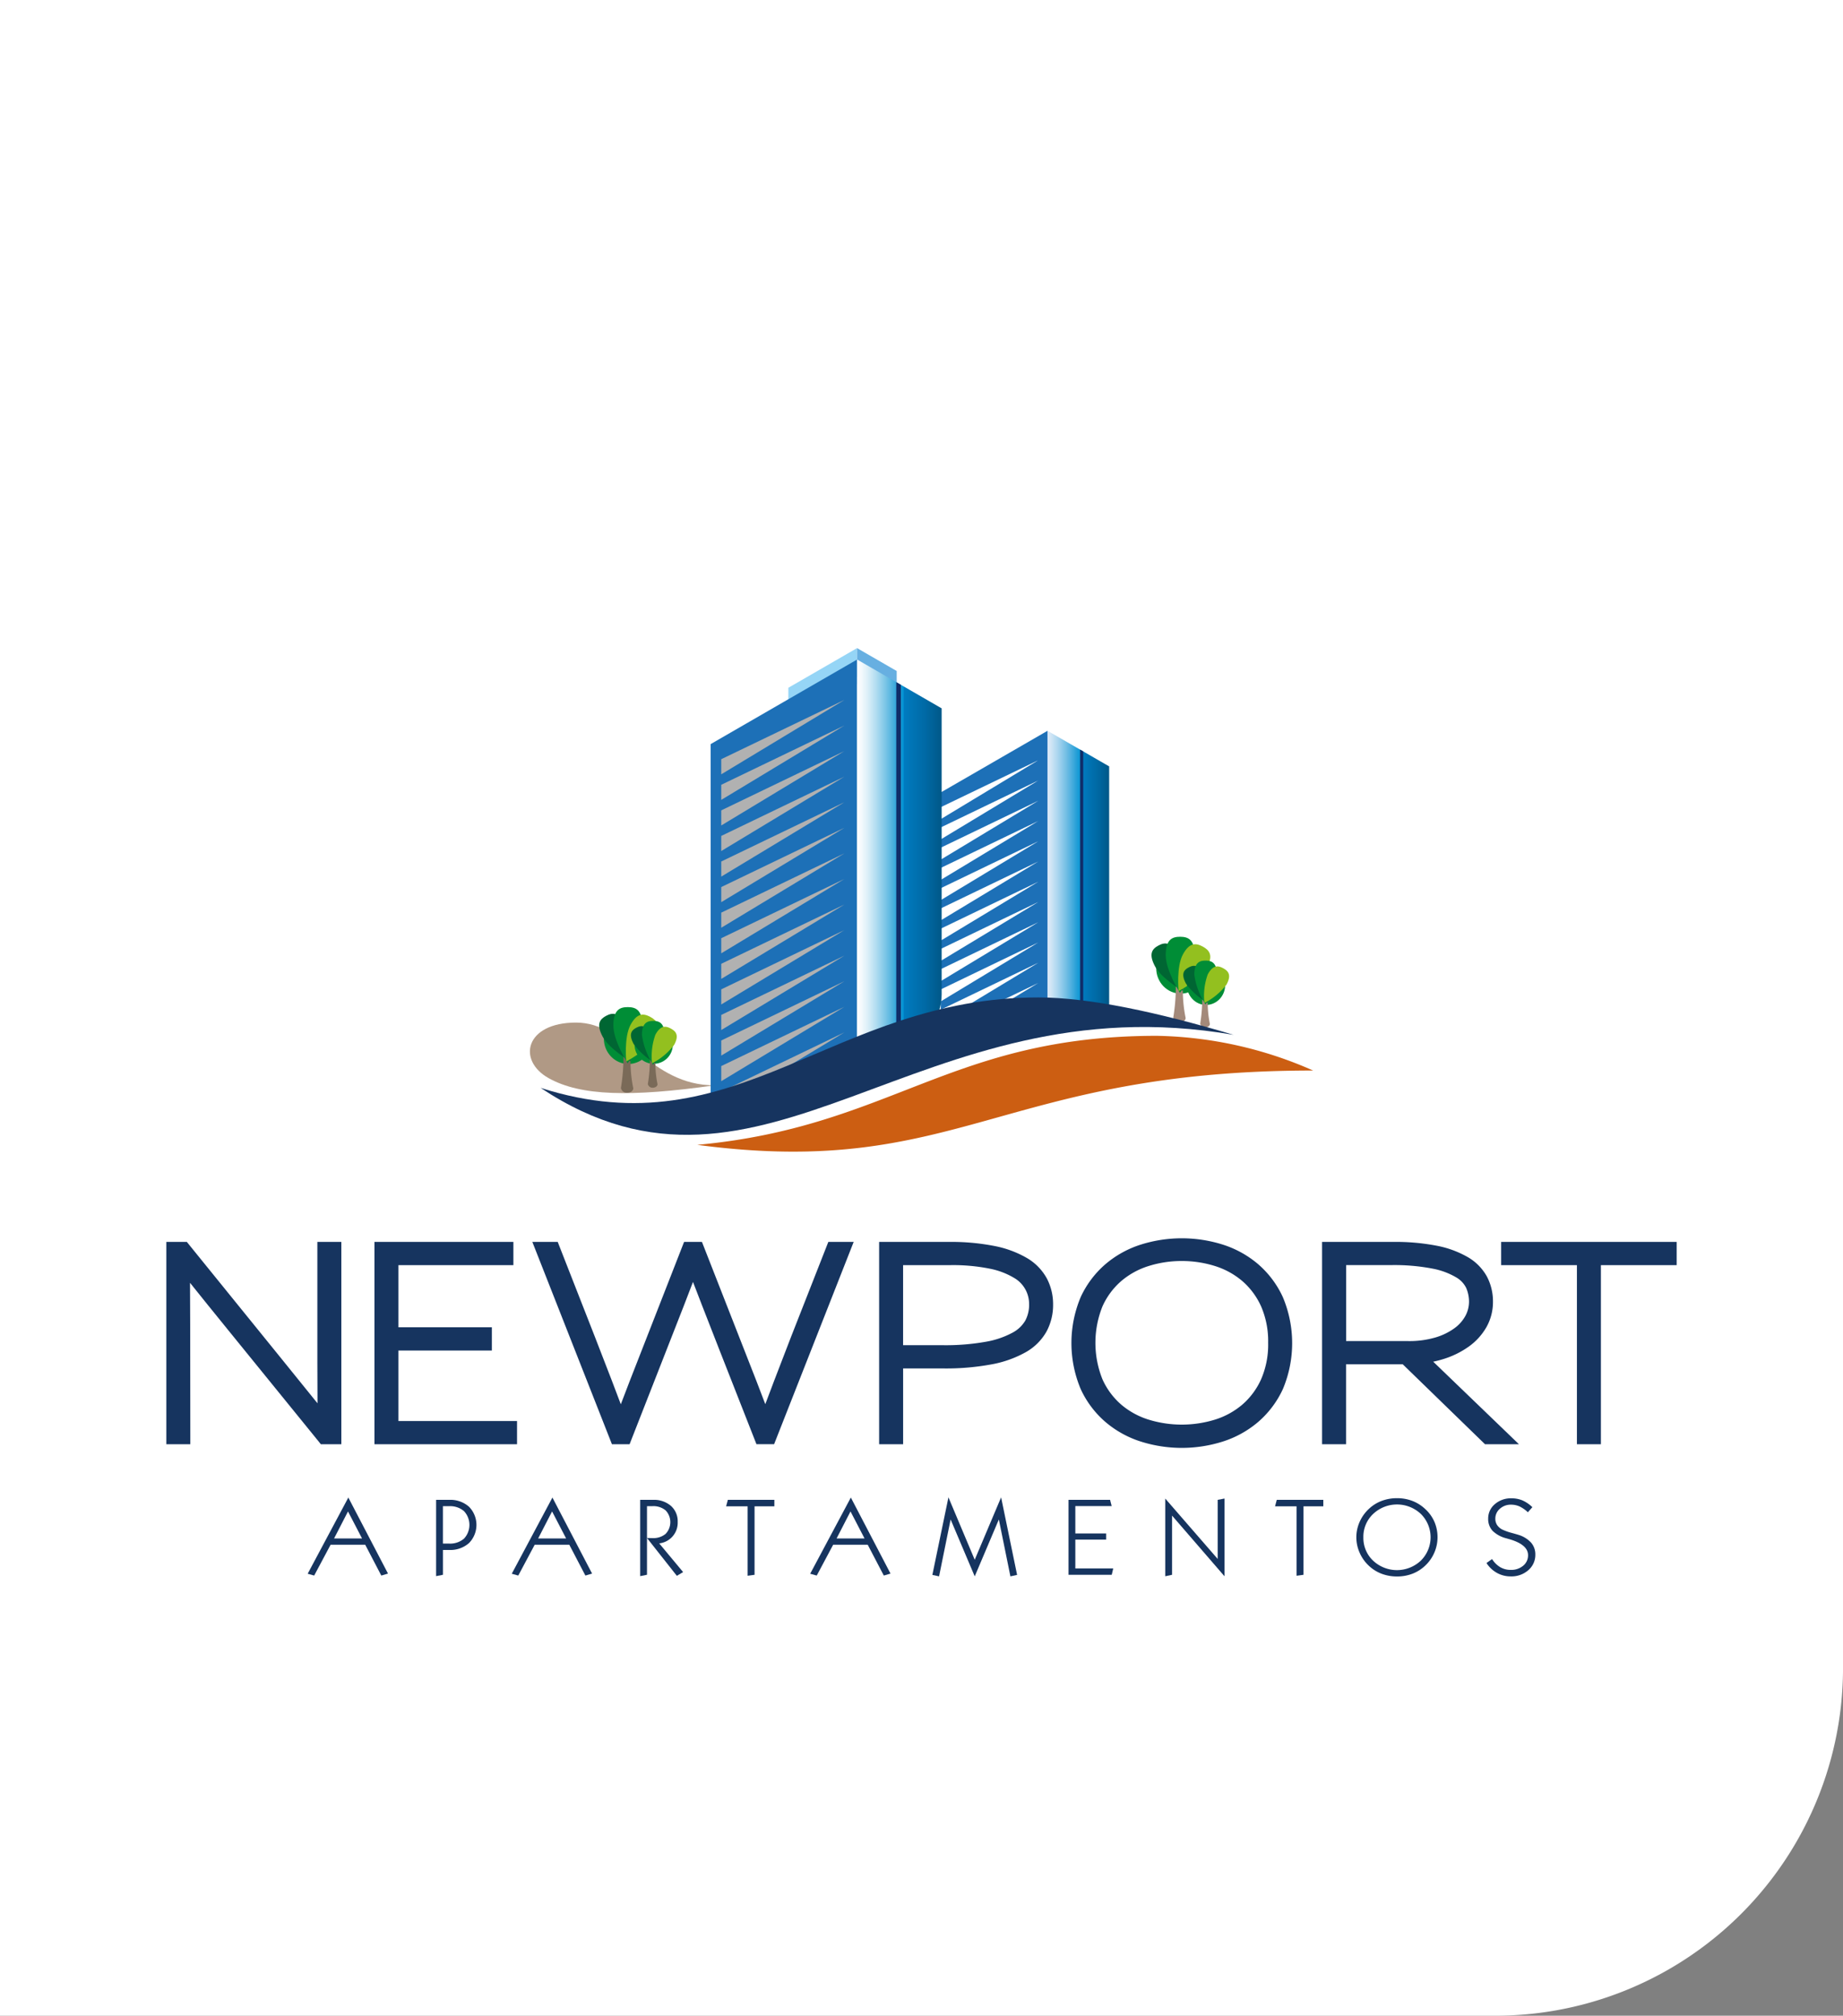 <svg xmlns="http://www.w3.org/2000/svg" xmlns:xlink="http://www.w3.org/1999/xlink" width="245.097" height="268" viewBox="0 0 245.097 268">
  <rect x="0" y="0" width="245.097" height="268" fill="#808080" stroke="none"/>
  <defs>
    <linearGradient id="linear-gradient" y1="0.5" x2="1" y2="0.5" gradientUnits="objectBoundingBox">
      <stop offset="0" stop-color="#dfebf8"/>
      <stop offset="0.057" stop-color="#d0e5f5"/>
      <stop offset="0.164" stop-color="#abd6ef"/>
      <stop offset="0.31" stop-color="#70bde4"/>
      <stop offset="0.488" stop-color="#1e9cd6"/>
      <stop offset="0.551" stop-color="#0090d1"/>
      <stop offset="0.556" stop-color="#007bc0"/>
      <stop offset="0.809" stop-color="#0069a4"/>
      <stop offset="0.994" stop-color="#005889"/>
    </linearGradient>
    <linearGradient id="linear-gradient-2" y1="0.5" x2="1" y2="0.5" gradientUnits="objectBoundingBox">
      <stop offset="0" stop-color="#fff"/>
      <stop offset="0.047" stop-color="#f5fafd"/>
      <stop offset="0.125" stop-color="#dceff8"/>
      <stop offset="0.224" stop-color="#b2ddf1"/>
      <stop offset="0.341" stop-color="#78c4e6"/>
      <stop offset="0.471" stop-color="#30a4d9"/>
      <stop offset="0.551" stop-color="#0090d1"/>
      <stop offset="0.556" stop-color="#007bc0"/>
      <stop offset="0.809" stop-color="#0069a4"/>
      <stop offset="0.994" stop-color="#005889"/>
    </linearGradient>
  </defs>
  <g id="Grupo_331" data-name="Grupo 331" transform="translate(-328.7)">
    <path id="Rectángulo_1" data-name="Rectángulo 1" d="M0,0H245.1a0,0,0,0,1,0,0V221.76A46.24,46.24,0,0,1,198.857,268H0a0,0,0,0,1,0,0V0A0,0,0,0,1,0,0Z" transform="translate(328.7)" fill="#fff"/>
    <g id="Grupo_13" data-name="Grupo 13" transform="translate(350.82 86.17)">
      <g id="Grupo_10" data-name="Grupo 10" transform="translate(48.35)">
        <path id="Trazado_1" data-name="Trazado 1" d="M437.792,191.82c-11.182,1.575-17.8,1.417-22.049-.945s-3.15-7.4,3.622-7.4S429.13,191.82,437.792,191.82Z" transform="translate(-413.23 -133.688)" fill="#b09985"/>
        <g id="Grupo_5" data-name="Grupo 5" transform="translate(9.208 38.378)">
          <g id="Grupo_1" data-name="Grupo 1" transform="translate(0 9.354)">
            <ellipse id="Elipse_1" data-name="Elipse 1" cx="3.259" cy="3.385" rx="3.259" ry="3.385" transform="translate(0.626 0.791)" fill="#008d36"/>
            <path id="Trazado_2" data-name="Trazado 2" d="M429.394,192.514a18.2,18.2,0,0,1-.363-4.252c0-.238,0-.794,0-1.03a.3.3,0,0,0-.023-.119c.012-.28.022-.56.023-.841a.281.281,0,0,0-.163-.256c.016-.234.031-.469.043-.7.02-.387-.95.383-.912.767a25.9,25.9,0,0,1-.252,6.378.8.8,0,0,0,.811.643C429,193.1,429.366,192.878,429.394,192.514Z" transform="translate(-424.852 -181.709)" fill="#7a6a58"/>
            <path id="Trazado_3" data-name="Trazado 3" d="M427.756,183.5c.889,1.666.669,4.882.669,4.882s-2.8-1.606-3.685-3.272-.37-2.318.463-2.762S426.865,181.837,427.756,183.5Z" transform="translate(-424.275 -181.189)" fill="#063"/>
            <path id="Trazado_4" data-name="Trazado 4" d="M430.379,183.442c-.007,2.065-1.936,5.046-1.936,5.046s-1.911-2.993-1.9-5.058.868-2.423,1.927-2.419S430.385,181.377,430.379,183.442Z" transform="translate(-424.652 -181.011)" fill="#008d36"/>
            <path id="Trazado_5" data-name="Trazado 5" d="M432.356,185.3c-.886,1.635-3.767,3.133-3.767,3.133s-.318-3.232.568-4.866,1.757-1.532,2.64-1.053S433.242,183.663,432.356,185.3Z" transform="translate(-424.983 -181.209)" fill="#93c01f"/>
          </g>
          <g id="Grupo_2" data-name="Grupo 2" transform="translate(4.225 11.189)">
            <path id="Trazado_6" data-name="Trazado 6" d="M435.01,186.591a2.543,2.543,0,1,1-2.541-2.639A2.591,2.591,0,0,1,435.01,186.591Z" transform="translate(-429.44 -183.336)" fill="#008d36"/>
            <path id="Trazado_7" data-name="Trazado 7" d="M433.334,192.181a14.166,14.166,0,0,1-.283-3.315c0-.184,0-.618,0-.8a.236.236,0,0,0-.018-.093c.01-.218.017-.437.018-.655a.219.219,0,0,0-.128-.2c.012-.183.024-.365.034-.549.015-.3-.741.3-.712.6a20.142,20.142,0,0,1-.2,4.972.624.624,0,0,0,.633.5C433.029,192.639,433.313,192.465,433.334,192.181Z" transform="translate(-429.793 -183.757)" fill="#7a6a58"/>
            <path id="Trazado_8" data-name="Trazado 8" d="M432.057,185.156a9.045,9.045,0,0,1,.522,3.806,9.054,9.054,0,0,1-2.874-2.551c-.694-1.3-.288-1.807.361-2.153S431.363,183.857,432.057,185.156Z" transform="translate(-429.343 -183.352)" fill="#063"/>
            <path id="Trazado_9" data-name="Trazado 9" d="M434.1,185.108a9.735,9.735,0,0,1-1.509,3.935,9.734,9.734,0,0,1-1.485-3.944c.005-1.61.676-1.888,1.5-1.886S434.107,183.5,434.1,185.108Z" transform="translate(-429.637 -183.213)" fill="#008d36"/>
            <path id="Trazado_10" data-name="Trazado 10" d="M435.643,186.555A8.516,8.516,0,0,1,432.706,189a8.528,8.528,0,0,1,.443-3.795c.691-1.274,1.37-1.194,2.058-.82S436.335,185.28,435.643,186.555Z" transform="translate(-429.895 -183.367)" fill="#93c01f"/>
          </g>
          <g id="Grupo_3" data-name="Grupo 3" transform="translate(73.457)">
            <ellipse id="Elipse_2" data-name="Elipse 2" cx="3.259" cy="3.385" rx="3.259" ry="3.385" transform="translate(0.626 0.791)" fill="#008d36"/>
            <path id="Trazado_11" data-name="Trazado 11" d="M517.507,181.294a18.2,18.2,0,0,1-.363-4.252c0-.237,0-.793,0-1.03a.3.3,0,0,0-.023-.119c.012-.28.022-.56.023-.841a.281.281,0,0,0-.163-.256c.016-.234.031-.469.043-.7.019-.387-.951.383-.913.767a25.9,25.9,0,0,1-.252,6.378.8.8,0,0,0,.811.643C517.116,181.881,517.479,181.658,517.507,181.294Z" transform="translate(-512.965 -170.489)" fill="#a3897a"/>
            <path id="Trazado_12" data-name="Trazado 12" d="M515.868,172.283c.89,1.666.67,4.882.67,4.882s-2.8-1.606-3.686-3.271-.37-2.318.463-2.763S514.978,170.617,515.868,172.283Z" transform="translate(-512.388 -169.969)" fill="#063"/>
            <path id="Trazado_13" data-name="Trazado 13" d="M518.492,172.222c-.007,2.065-1.936,5.047-1.936,5.047s-1.911-2.994-1.9-5.059.867-2.423,1.927-2.419S518.5,170.157,518.492,172.222Z" transform="translate(-512.765 -169.791)" fill="#008d36"/>
            <path id="Trazado_14" data-name="Trazado 14" d="M520.469,174.077c-.885,1.634-3.767,3.132-3.767,3.132s-.318-3.232.568-4.866,1.757-1.532,2.64-1.053S521.355,172.443,520.469,174.077Z" transform="translate(-513.097 -169.989)" fill="#93c01f"/>
          </g>
          <g id="Grupo_4" data-name="Grupo 4" transform="translate(77.682 3.17)">
            <ellipse id="Elipse_3" data-name="Elipse 3" cx="2.541" cy="2.639" rx="2.541" ry="2.639" transform="translate(0.488 0.617)" fill="#008d36"/>
            <path id="Trazado_15" data-name="Trazado 15" d="M521.447,182.562a14.161,14.161,0,0,1-.283-3.315c0-.185,0-.619,0-.8a.228.228,0,0,0-.018-.093c.01-.218.017-.437.018-.656a.218.218,0,0,0-.128-.2q.019-.275.034-.549c.015-.3-.741.3-.712.6a20.175,20.175,0,0,1-.2,4.973.623.623,0,0,0,.632.5C521.142,183.021,521.426,182.846,521.447,182.562Z" transform="translate(-517.906 -174.138)" fill="#a3897a"/>
            <path id="Trazado_16" data-name="Trazado 16" d="M520.17,175.537a9.049,9.049,0,0,1,.522,3.807,9.054,9.054,0,0,1-2.874-2.551c-.694-1.3-.288-1.807.361-2.154S519.476,174.238,520.17,175.537Z" transform="translate(-517.456 -173.733)" fill="#063"/>
            <path id="Trazado_17" data-name="Trazado 17" d="M522.215,175.49a9.73,9.73,0,0,1-1.509,3.934,9.729,9.729,0,0,1-1.485-3.943c0-1.61.676-1.889,1.5-1.887S522.22,173.88,522.215,175.49Z" transform="translate(-517.75 -173.594)" fill="#008d36"/>
            <path id="Trazado_18" data-name="Trazado 18" d="M523.757,176.936a8.525,8.525,0,0,1-2.938,2.443,8.526,8.526,0,0,1,.443-3.794c.691-1.275,1.37-1.195,2.058-.821S524.448,175.662,523.757,176.936Z" transform="translate(-518.008 -173.748)" fill="#93c01f"/>
          </g>
        </g>
        <g id="Grupo_9" data-name="Grupo 9" transform="translate(24.04)">
          <g id="Grupo_6" data-name="Grupo 6" transform="translate(30.597 10.992)">
            <path id="Trazado_19" data-name="Trazado 19" d="M492.971,136.94l-14.2,8.2v34.3a59.245,59.245,0,0,1,14.2-4.294Z" transform="translate(-478.768 -136.94)" fill="#1d70b7"/>
            <path id="Trazado_20" data-name="Trazado 20" d="M504,173.525V141.674l-8.2-4.734v38.208C498.319,174.728,504,175.29,504,173.525Z" transform="translate(-481.602 -136.94)" fill="url(#linear-gradient)"/>
            <path id="Trazado_21" data-name="Trazado 21" d="M478.769,149.471v-1.591l12.971-6.241Z" transform="translate(-478.768 -137.722)" fill="#fff"/>
            <path id="Trazado_22" data-name="Trazado 22" d="M478.769,152.7V151.11l12.971-6.241Z" transform="translate(-478.768 -138.259)" fill="#fff"/>
            <path id="Trazado_23" data-name="Trazado 23" d="M478.769,155.93v-1.591L491.74,148.1Z" transform="translate(-478.768 -138.796)" fill="#fff"/>
            <path id="Trazado_24" data-name="Trazado 24" d="M478.769,159.159v-1.591l12.971-6.241Z" transform="translate(-478.768 -139.333)" fill="#fff"/>
            <path id="Trazado_25" data-name="Trazado 25" d="M478.769,162.389V160.8l12.971-6.241Z" transform="translate(-478.768 -139.87)" fill="#fff"/>
            <path id="Trazado_26" data-name="Trazado 26" d="M478.769,165.618v-1.591l12.971-6.241Z" transform="translate(-478.768 -140.408)" fill="#fff"/>
            <path id="Trazado_27" data-name="Trazado 27" d="M478.769,168.847v-1.591l12.971-6.241Z" transform="translate(-478.768 -140.945)" fill="#fff"/>
            <path id="Trazado_28" data-name="Trazado 28" d="M478.769,172.077v-1.591l12.971-6.241Z" transform="translate(-478.768 -141.482)" fill="#fff"/>
            <path id="Trazado_29" data-name="Trazado 29" d="M478.769,175.306v-1.591l12.971-6.241Z" transform="translate(-478.768 -142.019)" fill="#fff"/>
            <path id="Trazado_30" data-name="Trazado 30" d="M478.769,178.535v-1.591L491.74,170.7Z" transform="translate(-478.768 -142.556)" fill="#fff"/>
            <path id="Trazado_31" data-name="Trazado 31" d="M478.769,181.765v-1.591l12.971-6.241Z" transform="translate(-478.768 -143.093)" fill="#fff"/>
            <path id="Trazado_32" data-name="Trazado 32" d="M478.769,184.994V183.4l12.971-6.241Z" transform="translate(-478.768 -143.63)" fill="#fff"/>
            <path id="Trazado_33" data-name="Trazado 33" d="M501.006,139.943v35.442c.138-.008.273-.017.409-.026V140.18Z" transform="translate(-482.467 -137.44)" fill="#102d69"/>
          </g>
          <g id="Grupo_8" data-name="Grupo 8">
            <path id="Trazado_34" data-name="Trazado 34" d="M463.594,123.755l-9.134,5.274v1.912a25.422,25.422,0,0,0,9.134-2.418Z" transform="translate(-444.128 -123.755)" fill="#95d5f6"/>
            <path id="Trazado_35" data-name="Trazado 35" d="M470.69,129.115V126.8l-5.273-3.045v3.877C467.2,126.821,470.69,131.867,470.69,129.115Z" transform="translate(-445.95 -123.755)" fill="#67afe1"/>
            <path id="Trazado_36" data-name="Trazado 36" d="M461.541,125.576,442.066,136.82v50.741a54.226,54.226,0,0,0,19.475-5.157Z" transform="translate(-442.066 -124.058)" fill="#1d70b7"/>
            <path id="Trazado_37" data-name="Trazado 37" d="M476.67,170.1V132.068l-11.243-6.492V182.4C469.233,180.674,476.67,175.969,476.67,170.1Z" transform="translate(-445.952 -124.058)" fill="url(#linear-gradient-2)"/>
            <g id="Grupo_7" data-name="Grupo 7" transform="translate(1.406 6.891)" style="mix-blend-mode: multiply;isolation: isolate">
              <path id="Trazado_38" data-name="Trazado 38" d="M443.752,141.911V139.9l16.381-7.881Z" transform="translate(-443.752 -132.021)" fill="#b1b1b1"/>
              <path id="Trazado_39" data-name="Trazado 39" d="M443.752,145.989V143.98l16.381-7.881Z" transform="translate(-443.752 -132.699)" fill="#b1b1b1"/>
              <path id="Trazado_40" data-name="Trazado 40" d="M443.752,150.068v-2.009l16.381-7.882Z" transform="translate(-443.752 -133.377)" fill="#b1b1b1"/>
              <path id="Trazado_41" data-name="Trazado 41" d="M443.752,154.146v-2.009l16.381-7.882Z" transform="translate(-443.752 -134.056)" fill="#b1b1b1"/>
              <path id="Trazado_42" data-name="Trazado 42" d="M443.752,158.224v-2.009l16.381-7.882Z" transform="translate(-443.752 -134.734)" fill="#b1b1b1"/>
              <path id="Trazado_43" data-name="Trazado 43" d="M443.752,162.3v-2.009l16.381-7.881Z" transform="translate(-443.752 -135.412)" fill="#b1b1b1"/>
              <path id="Trazado_44" data-name="Trazado 44" d="M443.752,166.38v-2.009l16.381-7.882Z" transform="translate(-443.752 -136.091)" fill="#b1b1b1"/>
              <path id="Trazado_45" data-name="Trazado 45" d="M443.752,170.459V168.45l16.381-7.881Z" transform="translate(-443.752 -136.769)" fill="#b1b1b1"/>
              <path id="Trazado_46" data-name="Trazado 46" d="M443.752,174.537v-2.009l16.381-7.881Z" transform="translate(-443.752 -137.447)" fill="#b1b1b1"/>
              <path id="Trazado_47" data-name="Trazado 47" d="M443.752,178.615v-2.009l16.381-7.882Z" transform="translate(-443.752 -138.126)" fill="#b1b1b1"/>
              <path id="Trazado_48" data-name="Trazado 48" d="M443.752,182.693v-2.009l16.381-7.881Z" transform="translate(-443.752 -138.804)" fill="#b1b1b1"/>
              <path id="Trazado_49" data-name="Trazado 49" d="M443.752,186.771v-2.009l16.381-7.881Z" transform="translate(-443.752 -139.483)" fill="#b1b1b1"/>
              <path id="Trazado_50" data-name="Trazado 50" d="M443.752,190.85v-2.009l16.381-7.881Z" transform="translate(-443.752 -140.161)" fill="#b1b1b1"/>
              <path id="Trazado_51" data-name="Trazado 51" d="M443.752,194.928v-2.009l16.381-7.882Z" transform="translate(-443.752 -140.839)" fill="#b1b1b1"/>
            </g>
            <path id="Trazado_52" data-name="Trazado 52" d="M471.673,129.182v50.733c.207-.154.41-.317.614-.479v-49.9Z" transform="translate(-446.991 -124.658)" fill="#102d69"/>
          </g>
        </g>
        <path id="Trazado_53" data-name="Trazado 53" d="M414.939,191.491C444.7,211.244,465,177.15,507.087,184.437c-10.069-3-19.183-4.97-25.94-4.97C453.639,179.467,441.185,199.879,414.939,191.491Z" transform="translate(-413.514 -133.022)" fill="#16345f"/>
        <path id="Trazado_54" data-name="Trazado 54" d="M439.931,200.085c34.635,4.6,40.4-9.882,81.9-9.882a53.645,53.645,0,0,0-20.751-4.615C473.57,185.588,465.75,197.707,439.931,200.085Z" transform="translate(-417.671 -134.04)" fill="#cc5e12"/>
      </g>
      <g id="Grupo_11" data-name="Grupo 11" transform="translate(0 78.47)">
        <path id="Trazado_55" data-name="Trazado 55" d="M375.318,234.408c0,2.1.007,3.938.019,5.508-1.381-1.716-3.077-3.816-5.073-6.275q-4.762-5.865-11.939-14.733l-.364-.452h-2.729v26.9h3.19v-1.216q0-8.8-.017-14.688c-.007-2.121-.014-3.978-.023-5.561,1.395,1.744,3.1,3.862,5.11,6.331L375.416,244.9l.363.453h2.728v-26.9h-3.189Z" transform="translate(-355.233 -217.977)" fill="#16345f"/>
        <path id="Trazado_56" data-name="Trazado 56" d="M391.622,232.9h12.425V229.81H391.622v-8.266H406.91v-3.087H388.433v26.9h18.961v-3.087H391.622Z" transform="translate(-360.755 -217.977)" fill="#16345f"/>
        <path id="Trazado_57" data-name="Trazado 57" d="M448.055,231q-1.138,2.936-2.261,5.871-.588,1.539-1.194,3.16c-.4-1.06-.8-2.107-1.2-3.133l-7.225-18.442H433.8L426.591,236.9q-.6,1.538-1.205,3.145c-.4-1.059-.792-2.1-1.185-3.126q-1.14-2.952-2.28-5.889l-4.927-12.575h-3.375l10.586,26.9h2.348l4.926-12.571q1.173-2.972,2.314-5.908c.393-1.011.791-2.046,1.191-3.1l1.2,3.11c.752,1.951,1.531,3.946,2.314,5.926l4.927,12.539h2.347l10.585-26.9h-3.372Z" transform="translate(-364.945 -217.977)" fill="#16345f"/>
        <path id="Trazado_58" data-name="Trazado 58" d="M488.6,220.6a13.82,13.82,0,0,0-4.316-1.6,29.917,29.917,0,0,0-6.155-.544h-9.188v26.9h3.19V235.279h5.306a33.214,33.214,0,0,0,6.453-.542,14.7,14.7,0,0,0,4.536-1.611,7.229,7.229,0,0,0,2.78-2.764,7.452,7.452,0,0,0,.87-3.58,7.353,7.353,0,0,0-.83-3.466A7.087,7.087,0,0,0,488.6,220.6Zm.288,6.177a4.512,4.512,0,0,1-.5,2.123,4.281,4.281,0,0,1-1.681,1.608,11.588,11.588,0,0,1-3.557,1.219,30.454,30.454,0,0,1-5.785.46h-5.237V221.544h6.273a24.807,24.807,0,0,1,5.257.471,10.055,10.055,0,0,1,3.212,1.215,3.989,3.989,0,0,1,2.014,3.551Z" transform="translate(-374.147 -217.977)" fill="#16345f"/>
        <path id="Trazado_59" data-name="Trazado 59" d="M524.433,221.309a13.588,13.588,0,0,0-4.715-2.6,18.147,18.147,0,0,0-10.851,0,13.576,13.576,0,0,0-4.714,2.6,12.891,12.891,0,0,0-3.3,4.375,15.784,15.784,0,0,0,0,12.251,12.86,12.86,0,0,0,3.3,4.377,13.577,13.577,0,0,0,4.714,2.6,18.071,18.071,0,0,0,10.851,0,13.611,13.611,0,0,0,4.715-2.6,12.893,12.893,0,0,0,3.3-4.377,15.737,15.737,0,0,0,0-12.231A12.855,12.855,0,0,0,524.433,221.309Zm1.344,10.484a11.512,11.512,0,0,1-.94,4.839,9.72,9.72,0,0,1-2.5,3.364,10.371,10.371,0,0,1-3.631,1.992,15,15,0,0,1-8.828,0A10.36,10.36,0,0,1,506.247,240a9.719,9.719,0,0,1-2.5-3.363,13,13,0,0,1,0-9.714,9.7,9.7,0,0,1,2.5-3.363,10.342,10.342,0,0,1,3.631-1.992,14.552,14.552,0,0,1,4.38-.668h.033a14.667,14.667,0,0,1,4.415.668,10.368,10.368,0,0,1,3.631,1.992,9.731,9.731,0,0,1,2.5,3.364A11.587,11.587,0,0,1,525.776,231.793Z" transform="translate(-379.249 -217.881)" fill="#16345f"/>
        <path id="Trazado_60" data-name="Trazado 60" d="M555.788,234.014a11.743,11.743,0,0,0,3.35-1.661,8.126,8.126,0,0,0,2.328-2.579,6.8,6.8,0,0,0,.862-3.373,7.067,7.067,0,0,0-.8-3.329,6.773,6.773,0,0,0-2.549-2.594,13.252,13.252,0,0,0-4.125-1.514,28.868,28.868,0,0,0-5.824-.509H539.6v26.9h3.19V234.727h7.539l10.94,10.629h4.513l-11.4-10.975A13.938,13.938,0,0,0,555.788,234.014Zm2.884-5.742a4.969,4.969,0,0,1-1.448,1.646,8.269,8.269,0,0,1-2.544,1.241,12.268,12.268,0,0,1-3.609.481H542.8v-10.1h5.962a26.726,26.726,0,0,1,5.552.471,9.734,9.734,0,0,1,3.152,1.177,3.312,3.312,0,0,1,1.306,1.4,4.637,4.637,0,0,1,.371,1.806A4,4,0,0,1,558.672,228.272Z" transform="translate(-385.901 -217.977)" fill="#16345f"/>
        <path id="Trazado_61" data-name="Trazado 61" d="M568.165,218.457v3.087h10.077v23.812h3.19V221.544h10.077v-3.087Z" transform="translate(-390.651 -217.977)" fill="#16345f"/>
      </g>
      <g id="Grupo_12" data-name="Grupo 12" transform="translate(18.798 112.909)">
        <path id="Trazado_62" data-name="Trazado 62" d="M377.782,269.356l5.406-10.13,5.275,10.109-.891.263-2.14-4.1h-4.6l-2.186,4.1Zm3.509-4.689h3.721l-1.868-3.595Z" transform="translate(-377.782 -259.198)" fill="#16345f"/>
        <path id="Trazado_63" data-name="Trazado 63" d="M398.268,269.736V259.593H400a3.746,3.746,0,0,1,2.64.912,3.443,3.443,0,0,1,0,4.838,3.747,3.747,0,0,1-2.64.913h-.824v3.3Zm.905-9.3v4.973h.809a2.837,2.837,0,0,0,2-.661,2.684,2.684,0,0,0,0-3.651,2.837,2.837,0,0,0-2-.661Z" transform="translate(-381.19 -259.259)" fill="#16345f"/>
        <path id="Trazado_64" data-name="Trazado 64" d="M410.337,269.356l5.407-10.13,5.275,10.109-.891.263-2.14-4.1h-4.6l-2.185,4.1Zm3.509-4.689h3.721l-1.868-3.595Z" transform="translate(-383.197 -259.198)" fill="#16345f"/>
        <path id="Trazado_65" data-name="Trazado 65" d="M430.823,269.736V259.593h1.7a3.447,3.447,0,0,1,2.389.8,2.728,2.728,0,0,1,.9,2.138,2.759,2.759,0,0,1-2.458,2.849l3.178,3.815-.831.5-3.972-5.03.72.014a2.545,2.545,0,0,0,1.755-.561,2.257,2.257,0,0,0,0-3.125,2.544,2.544,0,0,0-1.755-.561h-.72v9.121Z" transform="translate(-386.605 -259.259)" fill="#16345f"/>
        <path id="Trazado_66" data-name="Trazado 66" d="M447.394,269.686v-9.234h-2.861l.228-.859h6.187v.859h-2.634v9.107Z" transform="translate(-388.885 -259.259)" fill="#16345f"/>
        <path id="Trazado_67" data-name="Trazado 67" d="M457.943,269.356l5.407-10.13,5.274,10.109-.89.263-2.141-4.1H461l-2.185,4.1Zm3.509-4.689h3.721l-1.868-3.595Z" transform="translate(-391.116 -259.198)" fill="#16345f"/>
        <path id="Trazado_68" data-name="Trazado 68" d="M477.433,269.506l2.139-10.314,3.494,8.3,3.509-8.3,2.127,10.314-.89.193-1.537-7.566-3.208,7.566-3.206-7.566-1.536,7.566Z" transform="translate(-394.358 -259.192)" fill="#16345f"/>
        <path id="Trazado_69" data-name="Trazado 69" d="M499.154,269.559v-9.966h5.526l.212.83h-4.833v3.636h4.1v.818h-4.1v3.836H505.1l-.2.845Z" transform="translate(-397.971 -259.259)" fill="#16345f"/>
        <path id="Trazado_70" data-name="Trazado 70" d="M514.583,269.717v-10.33l6.973,8.027v-7.856l.905-.172v10.33l-6.973-8.064v7.871Z" transform="translate(-400.537 -259.224)" fill="#16345f"/>
        <path id="Trazado_71" data-name="Trazado 71" d="M534.957,269.686v-9.234H532.1l.228-.859h6.187v.859h-2.634v9.107Z" transform="translate(-403.45 -259.259)" fill="#16345f"/>
        <path id="Trazado_72" data-name="Trazado 72" d="M545.066,264.528a5.027,5.027,0,0,1,.445-2.063,5.248,5.248,0,0,1,1.247-1.737,5.09,5.09,0,0,1,1.687-1.044,5.746,5.746,0,0,1,2.035-.355,5.664,5.664,0,0,1,2.008.352,5.178,5.178,0,0,1,1.692,1.047,5.028,5.028,0,0,1,1.259,1.717,5.2,5.2,0,0,1-1.259,5.892,5.137,5.137,0,0,1-1.681,1.045,5.671,5.671,0,0,1-2.019.355,5.764,5.764,0,0,1-2.035-.355,5.105,5.105,0,0,1-1.687-1.045,5.229,5.229,0,0,1-1.247-1.745A5.055,5.055,0,0,1,545.066,264.528Zm.935,0a4.155,4.155,0,0,0,1.294,3.108,4.631,4.631,0,0,0,6.342,0,4.366,4.366,0,0,0,.008-6.215,4.626,4.626,0,0,0-6.341,0A4.155,4.155,0,0,0,546,264.528Z" transform="translate(-405.607 -259.215)" fill="#16345f"/>
        <path id="Trazado_73" data-name="Trazado 73" d="M566.57,267.422a3.258,3.258,0,0,0,1.085,1.079,2.72,2.72,0,0,0,1.4.363,2.459,2.459,0,0,0,1.651-.554,1.762,1.762,0,0,0,.65-1.4q0-1.407-2.471-2.124c-.172-.047-.3-.085-.39-.113a4.014,4.014,0,0,1-1.852-1,2.3,2.3,0,0,1-.589-1.631,2.465,2.465,0,0,1,.879-1.912,3.206,3.206,0,0,1,2.21-.781,3.727,3.727,0,0,1,1.472.278,4.478,4.478,0,0,1,1.315.9l-.6.674a4.272,4.272,0,0,0-1.115-.778,2.749,2.749,0,0,0-1.128-.231,2.143,2.143,0,0,0-1.477.543,1.707,1.707,0,0,0-.606,1.319,1.509,1.509,0,0,0,.236.845,1.821,1.821,0,0,0,.714.612,7.454,7.454,0,0,0,1.294.454q.515.141.788.227a3.8,3.8,0,0,1,1.714,1.037,2.358,2.358,0,0,1,.573,1.6,2.662,2.662,0,0,1-.926,2.067,3.386,3.386,0,0,1-2.353.832,3.7,3.7,0,0,1-1.822-.463,3.931,3.931,0,0,1-1.394-1.314Z" transform="translate(-409.061 -259.217)" fill="#16345f"/>
      </g>
    </g>
  </g>
</svg>
